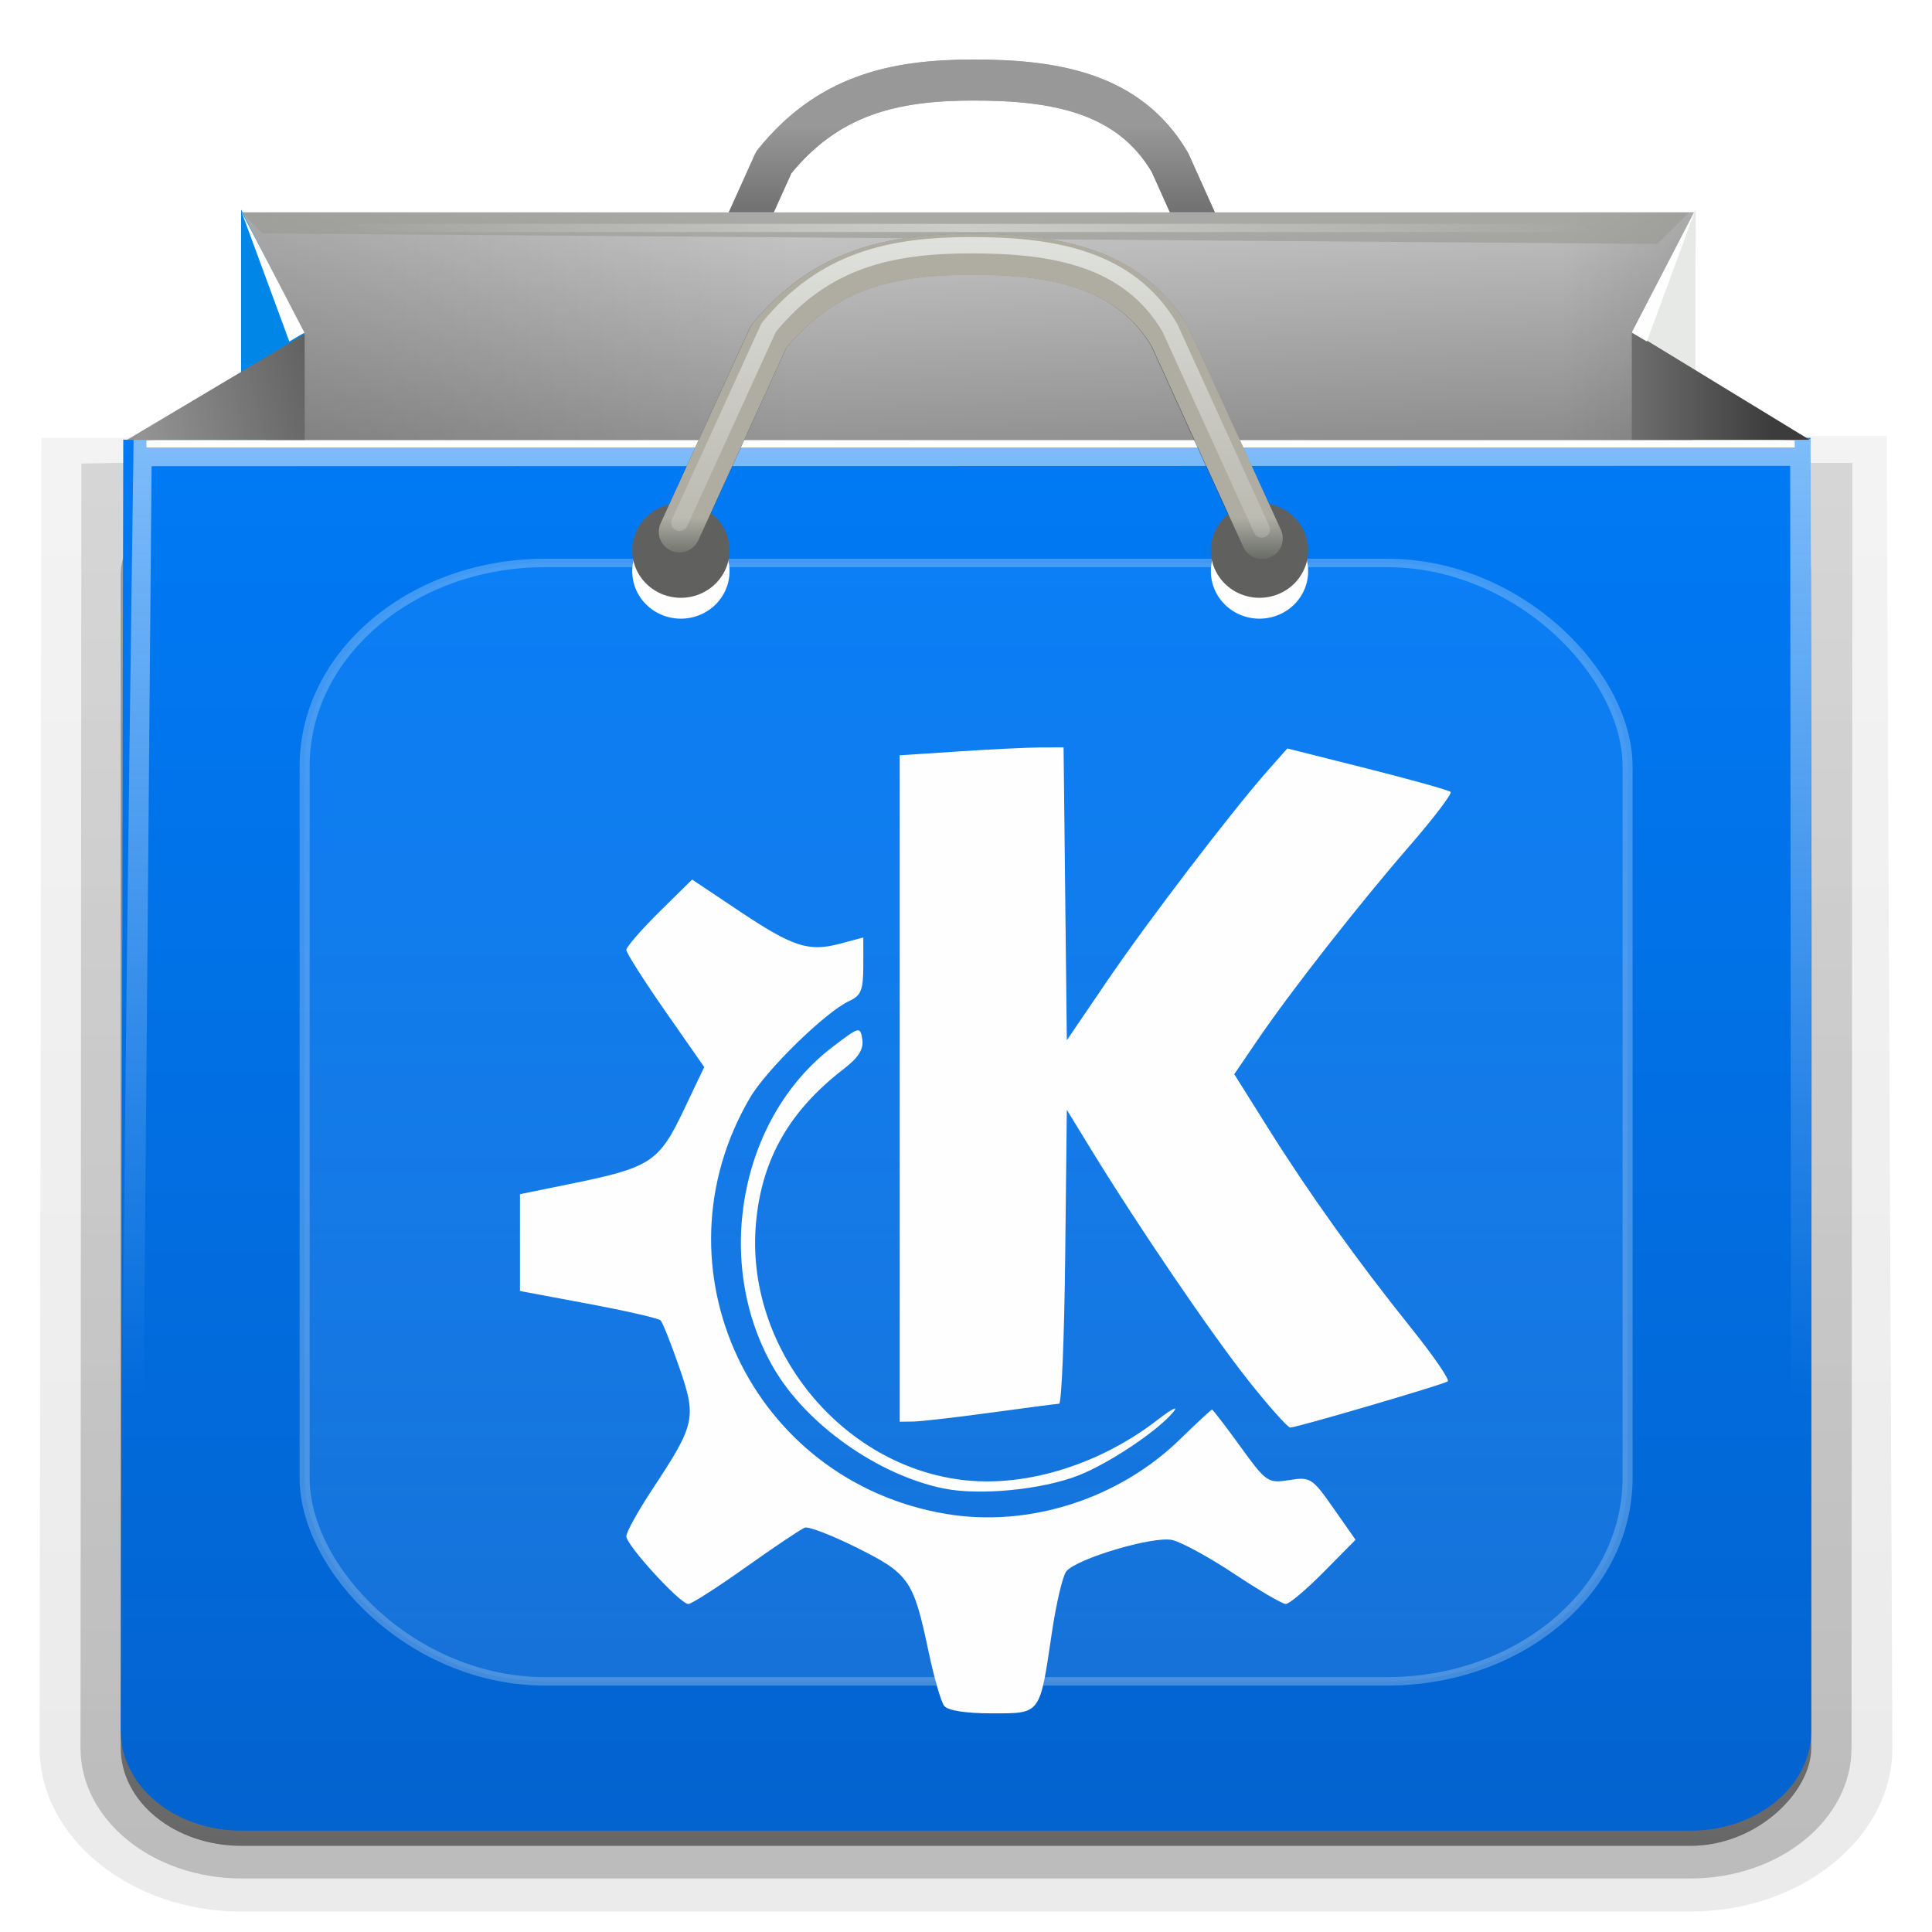 <svg height="96" width="96" xmlns="http://www.w3.org/2000/svg" xmlns:xlink="http://www.w3.org/1999/xlink"><linearGradient id="a" gradientUnits="userSpaceOnUse" x1="48" x2="48" y1="90" y2="5.988"><stop offset="0" stop-color="#0363cf"/><stop offset="1" stop-color="#007af5"/></linearGradient><linearGradient id="b" gradientTransform="matrix(1.006 0 0 .994 100 0)" gradientUnits="userSpaceOnUse" x1="45.448" x2="45.448" y1="92.54" y2="7.017"><stop offset="0"/><stop offset="1" stop-opacity=".588"/></linearGradient><linearGradient id="c" gradientTransform="matrix(1.024 0 0 1.012 -1.143 -98.071)" gradientUnits="userSpaceOnUse" x1="32.251" x2="32.251" xlink:href="#b" y1="6.132" y2="90.239"/><linearGradient id="d" gradientTransform="translate(0 -97)" gradientUnits="userSpaceOnUse" x1="32.251" x2="32.251" xlink:href="#b" y1="6.132" y2="90.239"/><linearGradient id="e"><stop offset="0" stop-color="#fefefe"/><stop offset="1" stop-color="#fefefe" stop-opacity="0"/></linearGradient><linearGradient id="f" gradientUnits="userSpaceOnUse" x1="36.357" x2="36.357" xlink:href="#e" y1="6" y2="63.893"/><clipPath id="g"><rect height="84" rx="6" width="84" x="6" y="6"/></clipPath><filter id="h" color-interpolation-filters="sRGB" height="1.384" width="1.384" x="-.192" y="-.192"><feGaussianBlur stdDeviation="5.28"/></filter><linearGradient id="i" gradientUnits="userSpaceOnUse" x1="48" x2="48" y1="20.221" y2="138.661"><stop offset="0" stop-color="#2b91ff"/><stop offset="1" stop-color="#fefefe" stop-opacity="0"/></linearGradient><radialGradient id="j" cx="-115.875" cy="83.875" gradientTransform="matrix(.521 .07 -.018 .128 109.61 8.672)" gradientUnits="userSpaceOnUse" r="67.5" xlink:href="#e"/><linearGradient id="k" gradientTransform="matrix(.525 0 0 .519 108.691 -32.519)" gradientUnits="userSpaceOnUse" x1="-194.302" x2="-165.216" xlink:href="#l" y1="101.092" y2="93.299"/><linearGradient id="l"><stop offset="0" stop-color="#939393"/><stop offset="1" stop-color="#3c3c3c"/></linearGradient><linearGradient id="m" gradientTransform="matrix(.525 0 0 .519 108.691 -32.519)" gradientUnits="userSpaceOnUse" x1="-62.302" x2="-39.238" xlink:href="#l" y1="99.592" y2="99.592"/><clipPath id="n"><path d="m65.116 104.794h137l-4 13 15.26 9.559-158.712-.419 10.451-2.14 4-7s0-7-4-13z"/></clipPath><filter id="o" color-interpolation-filters="sRGB" height="5.932" width="1.036" x="-.018" y="-2.466"><feGaussianBlur stdDeviation="1.028"/></filter><clipPath id="p"><path d="m68.481 247.426h152.598c2.266 0 4.092-1.824 4.089-4.089l-5.168-55.336 5-83s-1.656-.206-3.921-.206h-152.598c-2.266 0-3.481.206-3.481.206l3 83-3.608 55.336c-.147 2.261 1.824 4.089 4.089 4.089z"/></clipPath><filter id="q" color-interpolation-filters="sRGB" height="4.768" width="1.024" x="-.012" y="-1.884"><feGaussianBlur stdDeviation=".785"/></filter><linearGradient id="r" gradientTransform="matrix(.525 0 0 .519 108.691 -32.519)" gradientUnits="userSpaceOnUse" x1="-184" x2="-37.873" y1="94.07" y2="94.07"><stop offset="0"/><stop offset=".355" stop-opacity="0"/><stop offset=".854" stop-opacity="0"/><stop offset="1"/></linearGradient><linearGradient id="s" gradientTransform="matrix(.525 0 0 .519 -27.902 -32.519)" gradientUnits="userSpaceOnUse" x1="102.695" x2="104.807" y1="79.525" y2="123.699"><stop offset="0" stop-color="#d3d3d3"/><stop offset="1" stop-color="#6b6b6b"/></linearGradient><linearGradient id="t" gradientUnits="userSpaceOnUse" x1="21.136" x2="21.136" xlink:href="#u" y1="-33.245" y2="8.886"/><linearGradient id="u"><stop offset="0" stop-color="#e2e4e0"/><stop offset="1" stop-color="#d0d2cc" stop-opacity="0"/></linearGradient><filter id="v" color-interpolation-filters="sRGB"><feGaussianBlur stdDeviation=".204"/></filter><linearGradient id="w" gradientTransform="matrix(.525 0 0 .519 108.691 -32.519)" gradientUnits="userSpaceOnUse" x1="-115.476" x2="-115.476" y1="83.292" y2="74.656"><stop offset="0" stop-color="#6f6f6f"/><stop offset="1" stop-color="#989898"/></linearGradient><linearGradient id="x" gradientTransform="matrix(.525 0 0 .519 -27.898 -42.896)" gradientUnits="userSpaceOnUse" x1="143.107" x2="143.107" xlink:href="#y" y1="115.486" y2="120.042"/><linearGradient id="y"><stop offset="0" stop-color="#afada2"/><stop offset="1" stop-color="#aaafa2" stop-opacity="0"/></linearGradient><linearGradient id="z" gradientUnits="userSpaceOnUse" x1="21.136" x2="21.136" xlink:href="#u" y1="-13.245" y2="28.887"/><linearGradient id="A" gradientTransform="matrix(.532 0 0 .519 -29.045 -34.221)" gradientUnits="userSpaceOnUse" x1="143.107" x2="143.107" xlink:href="#y" y1="115.486" y2="120.042"/><filter id="B" color-interpolation-filters="sRGB" height="1.36" width="1.18" x="-.09" y="-.18"><feGaussianBlur stdDeviation="2.04"/></filter><g transform="matrix(1 0 0 .81 0 18.01)"><g fill="url(#c)"><path d="m12-95.031c-5.511 0-10.031 4.52-10.031 10.031l.088 80.379 4.242-.002 87.451.115.281-80.491c0-5.511-4.52-10.031-10.031-10.031z" opacity=".08" transform="scale(1 -1)"/><path d="m12-94.031c-4.972 0-9.031 4.06-9.031 9.031l.088 79.834 4.126.034h85.833l.016-79.868c0-4.972-4.06-9.031-9.031-9.031z" opacity=".1" transform="scale(1 -1)"/><path d="m12-93c-4.409 0-8 3.591-8 8l.044 78.798 4.023.093 83.977-.055-.043-78.836c0-4.409-3.591-8-8-8z" opacity=".2" transform="scale(1 -1)"/><path d="m12-92h72c3.878 0 7 3.122 7 7-.029 25.964.048 51.927-.017 77.891l-81.855.109-4.083-.075-.044-77.925c-.002-3.878 3.122-7 7-7z" opacity=".3" transform="scale(1 -1)"/></g><rect fill="url(#d)" height="84" opacity=".45" rx="6" transform="scale(1 -1)" width="84" x="6" y="-91"/></g><g transform="matrix(1 0 0 .826 0 16.624)"><path d="m89.966 6.214c.084 25.928.034 51.857.034 77.786 0 3.324-2.676 6-6 6h-72c-3.324 0-6-2.676-6-6l.125-77.676s57.888-.11 83.841-.11z" fill="url(#a)"/><path d="m6.64 6.214s-.627 53.199-.64 75.786v2c0 .335.041.651.094.969.049.296.097.597.188.875.01.03.021.064.031.094.099.288.235.547.375.812.145.274.316.536.5.781s.374.473.594.688c.44.428.943.815 1.5 1.094.279.14.573.247.875.344-.256-.1-.487-.236-.719-.375-.007-.004-.024.004-.031 0-.032-.019-.062-.043-.094-.062-.12-.077-.231-.164-.344-.25-.106-.081-.213-.161-.312-.25-.178-.161-.347-.345-.5-.531-.108-.13-.218-.265-.312-.406-.025-.038-.038-.086-.062-.125-.065-.103-.13-.205-.188-.312-.101-.195-.206-.416-.281-.625-.008-.022-.024-.041-.031-.062-.032-.092-.036-.187-.062-.281-.03-.107-.07-.203-.094-.312-.073-.342-.125-.698-.125-1.062v-2l.53-75.084 81.419-.023s.05 50.072.05 75.107v2c0 .364-.052.721-.125 1.062-.044.207-.088.398-.156.594-.008.022-.023.041-.031.062-.063.174-.138.367-.219.531-.042.083-.079.17-.125.25-.055.097-.127.188-.188.281-.094.141-.205.276-.312.406-.143.174-.303.347-.469.5-.011.01-.02.021-.031.031-.138.126-.285.234-.438.344-.103.073-.204.153-.312.219-.007.004-.024-.004-.031 0-.232.139-.463.275-.719.375.302-.097.596-.204.875-.344.557-.279 1.06-.666 1.5-1.094.22-.214.409-.442.594-.688s.355-.508.5-.781c.14-.265.276-.525.375-.812.01-.031.021-.063.031-.094.09-.278.139-.579.188-.875.052-.318.094-.634.094-.969v-2-70l-.034-5.732z" fill="url(#f)" opacity=".5"/></g><g transform="matrix(.996 0 0 .842 .197 15.343)"><rect height="66" rx="12" style="opacity:.5;stroke:#fefefe;stroke-width:.5;stroke-linecap:round;clip-path:url(#g);fill:url(#i);filter:url(#h)" width="66" x="15" y="15"/><path d="m46.902 82.441c-.158-.246-.51-1.702-.782-3.235-.74-4.169-.967-4.557-3.552-6.083-1.25-.738-2.428-1.275-2.616-1.193-.188.082-1.509 1.129-2.935 2.328-1.426 1.198-2.719 2.179-2.875 2.179-.408 0-3.094-3.471-3.094-3.999 0-.245.591-1.502 1.312-2.794 2.131-3.815 2.202-4.196 1.329-7.177-.411-1.404-.831-2.651-.933-2.771-.102-.121-1.722-.559-3.599-.975l-3.414-.756v-2.857-2.857l2.577-.622c3.928-.948 4.359-1.279 5.571-4.289l1.044-2.592-1.943-3.296c-1.069-1.813-1.943-3.44-1.943-3.616s.738-1.182 1.641-2.236l1.641-1.917 2.327 1.84c2.708 2.142 3.485 2.441 5.059 1.944l1.155-.365v1.685c0 1.409-.114 1.747-.695 2.06-1.167.629-4.131 4.045-4.959 5.716-4.963 10.015.061 22.624 9.784 24.557 4.117.818 8.603-.872 11.661-4.395.84-.968 1.563-1.76 1.606-1.76.043 0 .681.982 1.416 2.183 1.293 2.111 1.374 2.176 2.437 1.975 1.05-.199 1.149-.125 2.203 1.657l1.104 1.865-1.583 1.896c-.871 1.043-1.724 1.895-1.897 1.895-.172-0-1.331-.802-2.574-1.78-1.244-.979-2.637-1.877-3.097-1.997-.938-.244-4.748 1.091-5.277 1.848-.181.258-.505 1.887-.722 3.62-.609 4.877-.537 4.763-2.997 4.763-1.319 0-2.199-.166-2.38-.448zm-.037-12.826c-3.273-.802-6.808-3.758-8.446-7.063-3.061-6.177-1.749-14.763 2.899-18.971 1.363-1.234 1.403-1.247 1.504-.463.073.572-.19 1.071-.909 1.725-2.719 2.473-4.096 5.315-4.392 9.062-.584 7.4 4.268 14.467 10.459 15.232 3.114.385 6.739-.97 9.593-3.586.667-.611 1.024-.83.793-.487-.737 1.099-3.196 3.055-4.754 3.781-1.824.85-4.958 1.208-6.747.769zm15.216-6.369c-1.83-2.723-5.535-9.165-7.865-13.672l-1.191-2.304-.081 8.667c-.045 4.767-.181 8.672-.303 8.679-.122.006-1.654.243-3.405.526-1.751.283-3.49.52-3.865.526l-.682.011v-19.664-19.664l2.956-.231c1.626-.127 3.465-.232 4.087-.233l1.131-.002.081 8.641.081 8.641 2.031-3.532c2.019-3.511 6.194-9.975 8.016-12.414l.953-1.275 3.995 1.191c2.197.655 4.065 1.274 4.15 1.375.085.101-.83 1.527-2.035 3.17-2.565 3.498-5.942 8.598-7.591 11.464l-1.165 2.025 1.683 3.173c2.061 3.885 4.464 7.857 7.147 11.814 1.116 1.646 1.935 3.06 1.819 3.142-.311.22-7.584 2.74-7.858 2.723-.129-.008-1.07-1.258-2.092-2.778z" fill="#fefefe" stroke-width=".33"/></g><g fill="none"><path d="m34.075 17.767 4.373-9.697c2.696-3.352 5.971-4.093 9.932-4.093 3.961 0 7.708.596 9.753 4.093l4.509 10.025" stroke="url(#x)" stroke-linecap="round" stroke-linejoin="round" stroke-width="2.038"/><path d="m-8.229-4.688 8.324-18.689c5.132-6.46 11.366-7.888 18.905-7.888 7.54 0 14.673 1.149 18.564 7.888l8.583 19.32" filter="url(#v)" stroke="url(#t)" stroke-linecap="round" stroke-linejoin="round" stroke-width="1.562" transform="matrix(.525 0 0 .519 38.397 19.749)"/><path d="m34.075 17.767 4.373-9.697c2.696-3.352 5.971-4.093 9.932-4.093 3.961 0 7.708.596 9.753 4.093l4.509 10.025" stroke="url(#w)" stroke-linecap="round" stroke-linejoin="round" stroke-width="2.038"/><path d="m-8.229-4.688 8.324-18.689c5.132-6.46 11.366-7.888 18.905-7.888 7.54 0 14.673 1.149 18.564 7.888l8.583 19.32" filter="url(#v)" stroke="url(#t)" stroke-linecap="round" stroke-linejoin="round" stroke-width=".781" transform="matrix(.525 0 0 .519 38.397 19.749)"/></g><path d="m12.028 10.548h72.215l-.132 11.415-70.871.072z" fill="url(#s)"/><path d="m12.028 10.548h72.215l-.132 11.415-70.871.072z" fill="url(#r)" opacity=".176"/><path d="m14.652 10.144h67.196l8.067 12.11-83.378-.217z" fill="none"/><path clip-path="url(#p)" d="m67 104.5v1h156v-1z" fill="#fefefe" filter="url(#q)" transform="matrix(.525 0 0 .519 -27.898 -32.519)"/><path clip-path="url(#n)" d="m65.116 104.794 2 2 132 1 3-3z" fill="#989b94" filter="url(#o)" opacity=".8" transform="matrix(.525 0 0 .519 -22.18 -43.827)"/><path d="m84.243 10.411-3.159 6.117 3.159 1.895z" fill="#e7e9e6"/><path d="m89.916 21.853-8.832-5.389v5.389z" fill="url(#m)"/><path d="m11.981 10.415 3.159 6.275-3.159 1.946z" fill="#0086e6"/><path d="m6.308 21.857 8.832-5.258v5.258z" fill="url(#k)"/><path d="m84.21 10.516-3.127 6.012.75.441z" fill="#fefefe"/><path d="m11.999 10.516 3.127 6.012-.75.441z" fill="#fefefe"/><path d="m12.619 11.327h70.396" fill="none" opacity=".427" stroke="url(#j)" stroke-width=".408"/><path d="m-8.229 16.179 8.324-18.689c5.132-6.46 11.366-7.888 18.905-7.888 7.54 0 14.673 1.149 18.564 7.888l8.583 19.32" style="opacity:.75;fill:none;stroke:#2e3436;stroke-width:3.904;stroke-linecap:round;stroke-linejoin:round;filter:url(#B)" transform="matrix(.532 0 0 .519 38.143 18.032)"/><path d="m36.25 28.386a2.417 2.355 0 0 1 -2.417 2.355 2.417 2.355 0 0 1 -2.417-2.355 2.417 2.355 0 0 1 2.417-2.355 2.417 2.355 0 0 1 2.417 2.355z" fill="#fefefe"/><path d="m36.25 27.349a2.417 2.355 0 0 1 -2.417 2.355 2.417 2.355 0 0 1 -2.417-2.355 2.417 2.355 0 0 1 2.417-2.355 2.417 2.355 0 0 1 2.417 2.355z" fill="#60615e"/><path d="m65.001 28.386a2.417 2.355 0 0 1 -2.417 2.355 2.417 2.355 0 0 1 -2.417-2.355 2.417 2.355 0 0 1 2.417-2.355 2.417 2.355 0 0 1 2.417 2.355z" fill="#fefefe"/><path d="m65.001 27.349a2.417 2.355 0 0 1 -2.417 2.355 2.417 2.355 0 0 1 -2.417-2.355 2.417 2.355 0 0 1 2.417-2.355 2.417 2.355 0 0 1 2.417 2.355z" fill="#60615e"/><path d="m33.762 26.425 4.432-9.695c2.732-3.351 6.051-4.092 10.065-4.092 4.014 0 7.812.596 9.884 4.092l4.57 10.022" fill="none" stroke="url(#A)" stroke-linecap="round" stroke-linejoin="round" stroke-width="2.052"/><path d="m65.001 27.349a2.417 2.355 0 0 1 -2.417 2.355 2.417 2.355 0 0 1 -2.417-2.355 2.417 2.355 0 0 1 2.417-2.355 2.417 2.355 0 0 1 2.417 2.355z" fill="none"/><path d="m-8.229 15.312 8.324-18.689c5.132-6.46 11.366-7.888 18.905-7.888 7.54 0 14.673 1.149 18.564 7.888l8.583 19.32" style="fill:none;stroke-width:1.562;stroke-linecap:round;stroke-linejoin:round;stroke:url(#z);filter:url(#v)" transform="matrix(.532 0 0 .519 38.143 18.032)"/></svg>